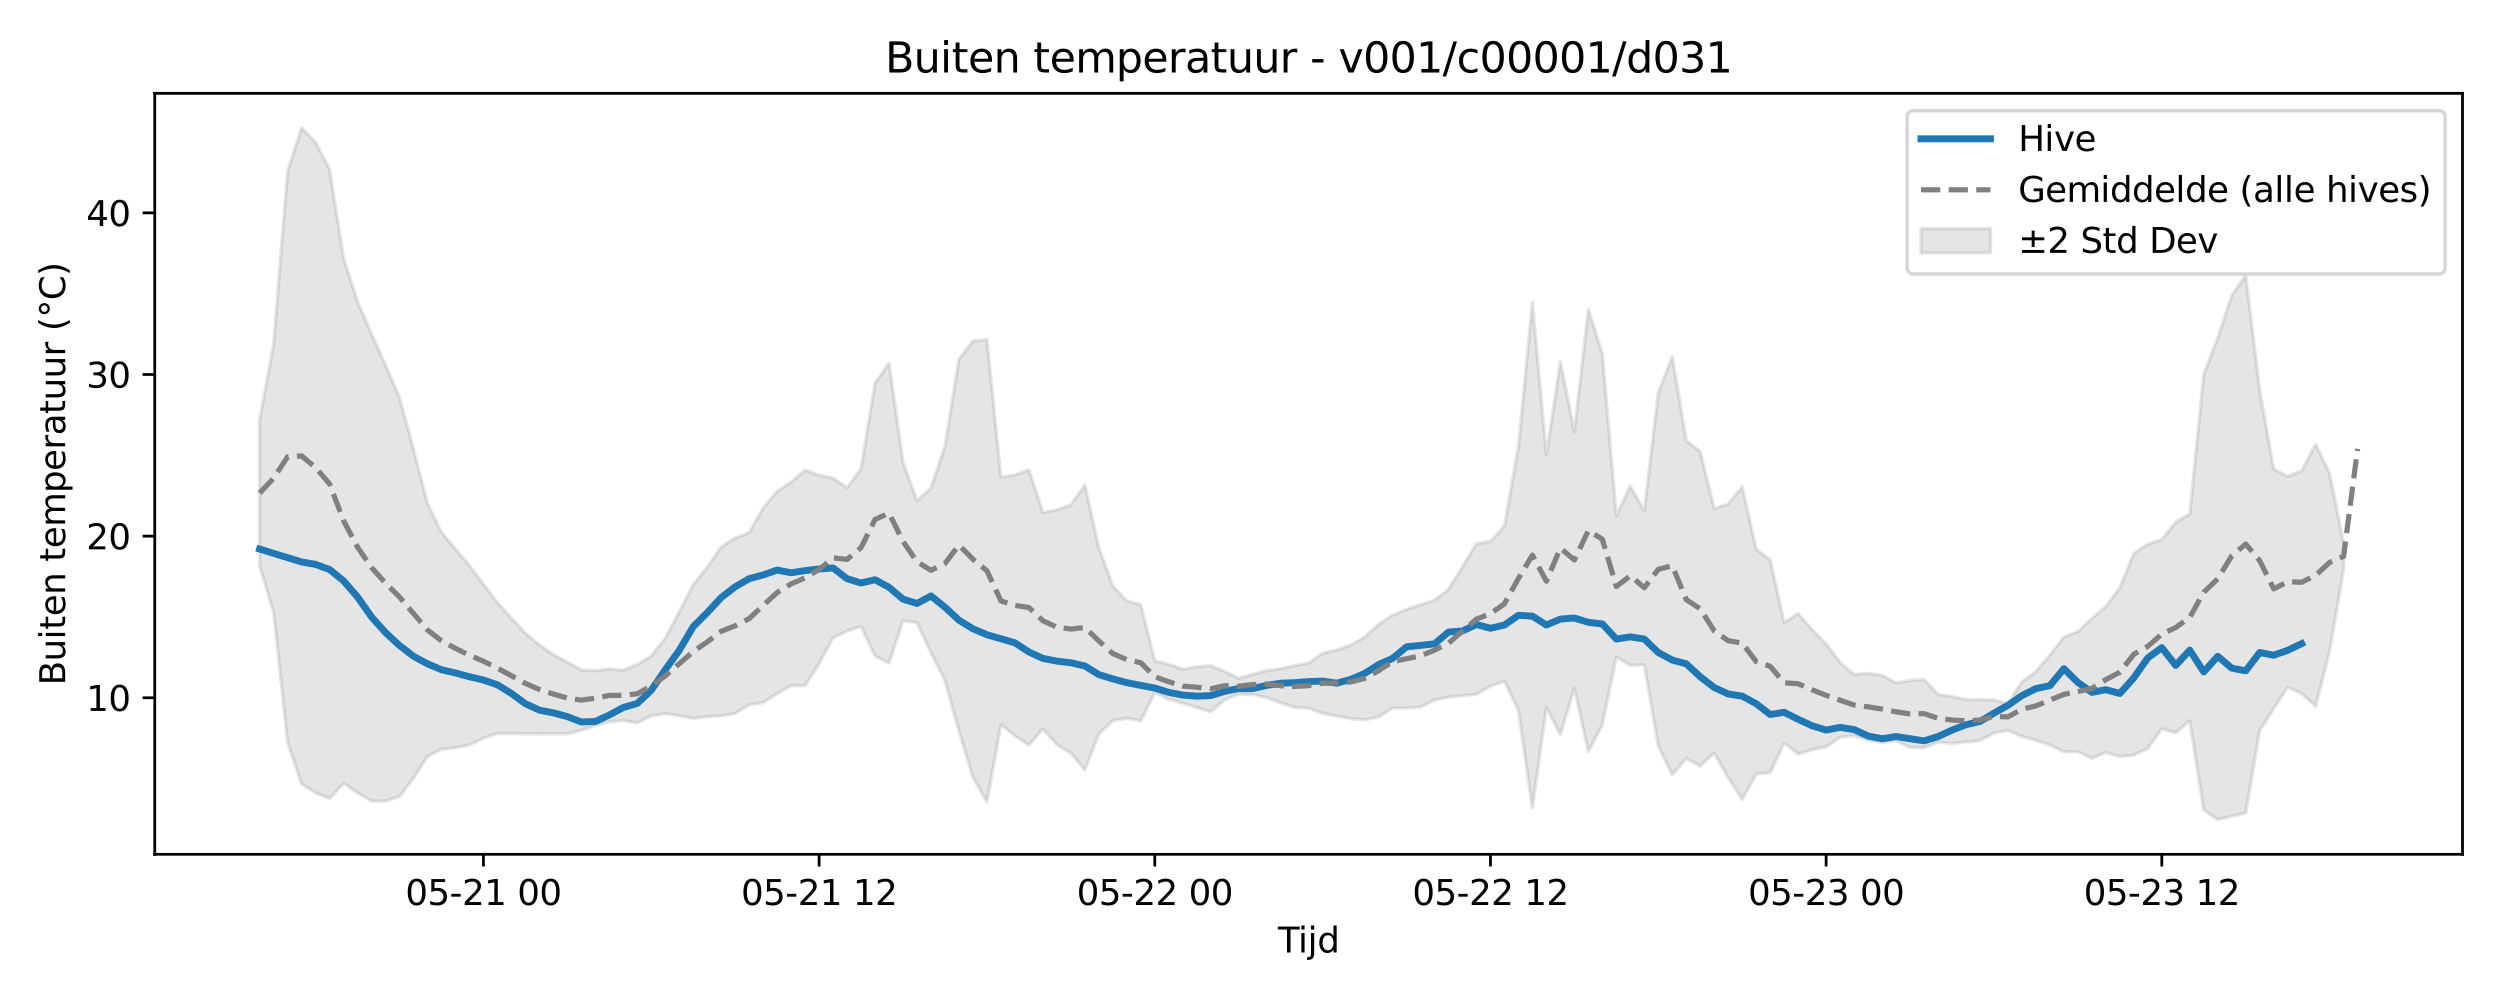 <?xml version="1.0" encoding="utf-8" standalone="no"?>
<!DOCTYPE svg PUBLIC "-//W3C//DTD SVG 1.1//EN"
  "http://www.w3.org/Graphics/SVG/1.1/DTD/svg11.dtd">
<svg xmlns:xlink="http://www.w3.org/1999/xlink" width="720pt" height="288pt" viewBox="0 0 720 288" xmlns="http://www.w3.org/2000/svg" version="1.1">
 <defs>
  <style type="text/css">*{stroke-linejoin: round; stroke-linecap: butt}</style>
 </defs>
 <g id="figure_1">
  <g id="patch_1">
   <path d="M 0 288 
L 720 288 
L 720 0 
L 0 0 
z
" style="fill: #ffffff"/>
  </g>
  <g id="axes_1">
   <g id="patch_2">
    <path d="M 44.57 246.04 
L 709.2 246.04 
L 709.2 26.88 
L 44.57 26.88 
z
" style="fill: #ffffff"/>
   </g>
   <g id="FillBetweenPolyCollection_1">
    <defs>
     <path id="mcb7d31a5bf" d="M 74.78 -166.996 
L 74.78 -125.018 
L 78.809 -111.63 
L 82.837 -74.19 
L 86.865 -62.243 
L 90.893 -59.637 
L 94.921 -58.059 
L 98.949 -62.391 
L 102.977 -59.707 
L 107.005 -57.286 
L 111.033 -57.273 
L 115.061 -58.619 
L 119.089 -63.89 
L 123.117 -70.14 
L 127.145 -72.206 
L 131.173 -72.642 
L 135.201 -73.45 
L 139.229 -75.401 
L 143.257 -76.75 
L 147.286 -76.761 
L 151.314 -76.67 
L 155.342 -76.619 
L 159.37 -76.711 
L 163.398 -76.606 
L 167.426 -77.705 
L 171.454 -79.023 
L 175.482 -80.108 
L 179.51 -80.481 
L 183.538 -79.8 
L 187.566 -81.846 
L 191.594 -82.415 
L 195.622 -81.906 
L 199.65 -81.075 
L 203.678 -81.622 
L 207.706 -81.864 
L 211.735 -82.511 
L 215.763 -85.045 
L 219.791 -85.635 
L 223.819 -88.226 
L 227.847 -90.505 
L 231.875 -90.571 
L 235.903 -96.889 
L 239.931 -104.342 
L 243.959 -106.27 
L 247.987 -107.588 
L 252.015 -99.114 
L 256.043 -97.022 
L 260.071 -109.288 
L 264.099 -108.674 
L 268.127 -99.986 
L 272.155 -91.986 
L 276.183 -77.452 
L 280.212 -64.104 
L 284.24 -57.039 
L 288.268 -79.346 
L 292.296 -76.1 
L 296.324 -73.389 
L 300.352 -78.068 
L 304.38 -73.57 
L 308.408 -71.064 
L 312.436 -66.223 
L 316.464 -76.595 
L 320.492 -80.401 
L 324.52 -81.147 
L 328.548 -80.406 
L 332.576 -88.548 
L 336.604 -86.587 
L 340.632 -85.55 
L 344.661 -84.24 
L 348.689 -83.014 
L 352.717 -86.433 
L 356.745 -88.115 
L 360.773 -87.94 
L 364.801 -87.116 
L 368.829 -85.588 
L 372.857 -84.287 
L 376.885 -84.017 
L 380.913 -82.578 
L 384.941 -81.804 
L 388.969 -80.997 
L 392.997 -80.715 
L 397.025 -81.503 
L 401.053 -84.099 
L 405.081 -84.077 
L 409.109 -84.391 
L 413.138 -86.375 
L 417.166 -87.24 
L 421.194 -87.634 
L 425.222 -88.036 
L 429.25 -90.445 
L 433.278 -91.746 
L 437.306 -83.522 
L 441.334 -55.274 
L 445.362 -84.258 
L 449.39 -76.454 
L 453.418 -89.784 
L 457.446 -71.527 
L 461.474 -79.283 
L 465.502 -98.761 
L 469.53 -96.365 
L 473.558 -96.598 
L 477.587 -73.192 
L 481.615 -64.895 
L 485.643 -69.57 
L 489.671 -67.373 
L 493.699 -71.131 
L 497.727 -64.065 
L 501.755 -57.76 
L 505.783 -65.073 
L 509.811 -65.446 
L 513.839 -74.074 
L 517.867 -70.841 
L 521.895 -72.043 
L 525.923 -72.93 
L 529.951 -75.638 
L 533.979 -76.144 
L 538.007 -74.788 
L 542.035 -74.114 
L 546.064 -74.631 
L 550.092 -72.788 
L 554.12 -72.632 
L 558.148 -74.279 
L 562.176 -73.866 
L 566.204 -74.29 
L 570.232 -74.75 
L 574.26 -76.883 
L 578.288 -77.681 
L 582.316 -75.902 
L 586.344 -74.803 
L 590.372 -73.455 
L 594.4 -71.495 
L 598.428 -71.549 
L 602.456 -69.595 
L 606.484 -71.272 
L 610.513 -70.105 
L 614.541 -70.52 
L 618.569 -72.466 
L 622.597 -78.092 
L 626.625 -76.985 
L 630.653 -80.423 
L 634.681 -54.764 
L 638.709 -51.922 
L 642.737 -52.947 
L 646.765 -53.885 
L 650.793 -77.575 
L 654.821 -83.889 
L 658.849 -90.082 
L 662.877 -88.278 
L 666.905 -84.576 
L 670.933 -100.45 
L 674.961 -124.044 
L 674.961 -131.505 
L 674.961 -131.505 
L 670.933 -151.609 
L 666.905 -160.05 
L 662.877 -152.35 
L 658.849 -150.83 
L 654.821 -152.911 
L 650.793 -175.492 
L 646.765 -208.738 
L 642.737 -202.887 
L 638.709 -190.672 
L 634.681 -180.149 
L 630.653 -139.982 
L 626.625 -137.575 
L 622.597 -132.666 
L 618.569 -131.233 
L 614.541 -128.653 
L 610.513 -118.697 
L 606.484 -113.315 
L 602.456 -109.872 
L 598.428 -106.082 
L 594.4 -104.559 
L 590.372 -99.314 
L 586.344 -94.604 
L 582.316 -91.591 
L 578.288 -85.39 
L 574.26 -86.421 
L 570.232 -86.485 
L 566.204 -86.531 
L 562.176 -87.394 
L 558.148 -87.99 
L 554.12 -92.301 
L 550.092 -91.964 
L 546.064 -91.362 
L 542.035 -93.457 
L 538.007 -94.076 
L 533.979 -93.755 
L 529.951 -97.157 
L 525.923 -102.555 
L 521.895 -106.648 
L 517.867 -111.315 
L 513.839 -108.652 
L 509.811 -126.745 
L 505.783 -129.859 
L 501.755 -147.826 
L 497.727 -142.866 
L 493.699 -141.438 
L 489.671 -157.919 
L 485.643 -161.05 
L 481.615 -185.25 
L 477.587 -174.884 
L 473.558 -140.849 
L 469.53 -148.013 
L 465.502 -139.411 
L 461.474 -186.12 
L 457.446 -198.867 
L 453.418 -163.671 
L 449.39 -183.855 
L 445.362 -156.965 
L 441.334 -200.974 
L 437.306 -159.304 
L 433.278 -136.443 
L 429.25 -132.08 
L 425.222 -131.36 
L 421.194 -124.754 
L 417.166 -118.295 
L 413.138 -115.126 
L 409.109 -113.825 
L 405.081 -112.484 
L 401.053 -110.833 
L 397.025 -108.179 
L 392.997 -104.493 
L 388.969 -102.193 
L 384.941 -100.767 
L 380.913 -99.863 
L 376.885 -97.053 
L 372.857 -96.318 
L 368.829 -95.43 
L 364.801 -94.859 
L 360.773 -93.777 
L 356.745 -92.619 
L 352.717 -94.612 
L 348.689 -96.272 
L 344.661 -95.931 
L 340.632 -95.241 
L 336.604 -96.687 
L 332.576 -97.705 
L 328.548 -113.828 
L 324.52 -114.923 
L 320.492 -119.134 
L 316.464 -130.233 
L 312.436 -148.363 
L 308.408 -142.591 
L 304.38 -141.171 
L 300.352 -140.398 
L 296.324 -152.679 
L 292.296 -151.21 
L 288.268 -150.524 
L 284.24 -190.184 
L 280.212 -189.791 
L 276.183 -184.583 
L 272.155 -159.478 
L 268.127 -147.496 
L 264.099 -143.742 
L 260.071 -154.873 
L 256.043 -183.406 
L 252.015 -177.693 
L 247.987 -153.004 
L 243.959 -147.521 
L 239.931 -150.329 
L 235.903 -151.109 
L 231.875 -152.617 
L 227.847 -149.166 
L 223.819 -146.48 
L 219.791 -141.701 
L 215.763 -134.61 
L 211.735 -133.058 
L 207.706 -130.498 
L 203.678 -124.611 
L 199.65 -119.624 
L 195.622 -111.784 
L 191.594 -104.241 
L 187.566 -99.069 
L 183.538 -96.59 
L 179.51 -95.004 
L 175.482 -95.325 
L 171.454 -94.832 
L 167.426 -95.038 
L 163.398 -97.301 
L 159.37 -99.497 
L 155.342 -102.227 
L 151.314 -105.693 
L 147.286 -109.947 
L 143.257 -114.406 
L 139.229 -119.738 
L 135.201 -125.102 
L 131.173 -129.893 
L 127.145 -134.673 
L 123.117 -142.998 
L 119.089 -158.61 
L 115.061 -173.501 
L 111.033 -182.812 
L 107.005 -191.798 
L 102.977 -201.119 
L 98.949 -213.692 
L 94.921 -239.205 
L 90.893 -246.988 
L 86.865 -251.158 
L 82.837 -238.693 
L 78.809 -188.944 
L 74.78 -166.996 
z
" style="stroke: #808080; stroke-opacity: 0.2"/>
    </defs>
    <g clip-path="url(#pf5c9aea14a)">
     <use xlink:href="#mcb7d31a5bf" x="0" y="288" style="fill: #808080; fill-opacity: 0.2; stroke: #808080; stroke-opacity: 0.2"/>
    </g>
   </g>
   <g id="matplotlib.axis_1">
    <g id="xtick_1">
     <g id="line2d_1">
      <defs>
       <path id="m32a332465a" d="M 0 0 
L 0 3.5 
" style="stroke: #000000; stroke-width: 0.8"/>
      </defs>
      <g>
       <use xlink:href="#m32a332465a" x="139.229" y="246.04" style="stroke: #000000; stroke-width: 0.8"/>
      </g>
     </g>
     <g id="text_1">
      <!-- 05-21 00 -->
      <g transform="translate(116.749 260.638) scale(0.1 -0.1)">
       <defs>
        <path id="DejaVuSans-30" d="M 2034 4250 
Q 1547 4250 1301 3770 
Q 1056 3291 1056 2328 
Q 1056 1369 1301 889 
Q 1547 409 2034 409 
Q 2525 409 2770 889 
Q 3016 1369 3016 2328 
Q 3016 3291 2770 3770 
Q 2525 4250 2034 4250 
z
M 2034 4750 
Q 2819 4750 3233 4129 
Q 3647 3509 3647 2328 
Q 3647 1150 3233 529 
Q 2819 -91 2034 -91 
Q 1250 -91 836 529 
Q 422 1150 422 2328 
Q 422 3509 836 4129 
Q 1250 4750 2034 4750 
z
" transform="scale(0.016)"/>
        <path id="DejaVuSans-35" d="M 691 4666 
L 3169 4666 
L 3169 4134 
L 1269 4134 
L 1269 2991 
Q 1406 3038 1543 3061 
Q 1681 3084 1819 3084 
Q 2600 3084 3056 2656 
Q 3513 2228 3513 1497 
Q 3513 744 3044 326 
Q 2575 -91 1722 -91 
Q 1428 -91 1123 -41 
Q 819 9 494 109 
L 494 744 
Q 775 591 1075 516 
Q 1375 441 1709 441 
Q 2250 441 2565 725 
Q 2881 1009 2881 1497 
Q 2881 1984 2565 2268 
Q 2250 2553 1709 2553 
Q 1456 2553 1204 2497 
Q 953 2441 691 2322 
L 691 4666 
z
" transform="scale(0.016)"/>
        <path id="DejaVuSans-2d" d="M 313 2009 
L 1997 2009 
L 1997 1497 
L 313 1497 
L 313 2009 
z
" transform="scale(0.016)"/>
        <path id="DejaVuSans-32" d="M 1228 531 
L 3431 531 
L 3431 0 
L 469 0 
L 469 531 
Q 828 903 1448 1529 
Q 2069 2156 2228 2338 
Q 2531 2678 2651 2914 
Q 2772 3150 2772 3378 
Q 2772 3750 2511 3984 
Q 2250 4219 1831 4219 
Q 1534 4219 1204 4116 
Q 875 4013 500 3803 
L 500 4441 
Q 881 4594 1212 4672 
Q 1544 4750 1819 4750 
Q 2544 4750 2975 4387 
Q 3406 4025 3406 3419 
Q 3406 3131 3298 2873 
Q 3191 2616 2906 2266 
Q 2828 2175 2409 1742 
Q 1991 1309 1228 531 
z
" transform="scale(0.016)"/>
        <path id="DejaVuSans-31" d="M 794 531 
L 1825 531 
L 1825 4091 
L 703 3866 
L 703 4441 
L 1819 4666 
L 2450 4666 
L 2450 531 
L 3481 531 
L 3481 0 
L 794 0 
L 794 531 
z
" transform="scale(0.016)"/>
        <path id="DejaVuSans-20" transform="scale(0.016)"/>
       </defs>
       <use xlink:href="#DejaVuSans-30"/>
       <use xlink:href="#DejaVuSans-35" transform="translate(63.623 0)"/>
       <use xlink:href="#DejaVuSans-2d" transform="translate(127.246 0)"/>
       <use xlink:href="#DejaVuSans-32" transform="translate(163.33 0)"/>
       <use xlink:href="#DejaVuSans-31" transform="translate(226.953 0)"/>
       <use xlink:href="#DejaVuSans-20" transform="translate(290.576 0)"/>
       <use xlink:href="#DejaVuSans-30" transform="translate(322.363 0)"/>
       <use xlink:href="#DejaVuSans-30" transform="translate(385.986 0)"/>
      </g>
     </g>
    </g>
    <g id="xtick_2">
     <g id="line2d_2">
      <g>
       <use xlink:href="#m32a332465a" x="235.903" y="246.04" style="stroke: #000000; stroke-width: 0.8"/>
      </g>
     </g>
     <g id="text_2">
      <!-- 05-21 12 -->
      <g transform="translate(213.422 260.638) scale(0.1 -0.1)">
       <use xlink:href="#DejaVuSans-30"/>
       <use xlink:href="#DejaVuSans-35" transform="translate(63.623 0)"/>
       <use xlink:href="#DejaVuSans-2d" transform="translate(127.246 0)"/>
       <use xlink:href="#DejaVuSans-32" transform="translate(163.33 0)"/>
       <use xlink:href="#DejaVuSans-31" transform="translate(226.953 0)"/>
       <use xlink:href="#DejaVuSans-20" transform="translate(290.576 0)"/>
       <use xlink:href="#DejaVuSans-31" transform="translate(322.363 0)"/>
       <use xlink:href="#DejaVuSans-32" transform="translate(385.986 0)"/>
      </g>
     </g>
    </g>
    <g id="xtick_3">
     <g id="line2d_3">
      <g>
       <use xlink:href="#m32a332465a" x="332.576" y="246.04" style="stroke: #000000; stroke-width: 0.8"/>
      </g>
     </g>
     <g id="text_3">
      <!-- 05-22 00 -->
      <g transform="translate(310.096 260.638) scale(0.1 -0.1)">
       <use xlink:href="#DejaVuSans-30"/>
       <use xlink:href="#DejaVuSans-35" transform="translate(63.623 0)"/>
       <use xlink:href="#DejaVuSans-2d" transform="translate(127.246 0)"/>
       <use xlink:href="#DejaVuSans-32" transform="translate(163.33 0)"/>
       <use xlink:href="#DejaVuSans-32" transform="translate(226.953 0)"/>
       <use xlink:href="#DejaVuSans-20" transform="translate(290.576 0)"/>
       <use xlink:href="#DejaVuSans-30" transform="translate(322.363 0)"/>
       <use xlink:href="#DejaVuSans-30" transform="translate(385.986 0)"/>
      </g>
     </g>
    </g>
    <g id="xtick_4">
     <g id="line2d_4">
      <g>
       <use xlink:href="#m32a332465a" x="429.25" y="246.04" style="stroke: #000000; stroke-width: 0.8"/>
      </g>
     </g>
     <g id="text_4">
      <!-- 05-22 12 -->
      <g transform="translate(406.769 260.638) scale(0.1 -0.1)">
       <use xlink:href="#DejaVuSans-30"/>
       <use xlink:href="#DejaVuSans-35" transform="translate(63.623 0)"/>
       <use xlink:href="#DejaVuSans-2d" transform="translate(127.246 0)"/>
       <use xlink:href="#DejaVuSans-32" transform="translate(163.33 0)"/>
       <use xlink:href="#DejaVuSans-32" transform="translate(226.953 0)"/>
       <use xlink:href="#DejaVuSans-20" transform="translate(290.576 0)"/>
       <use xlink:href="#DejaVuSans-31" transform="translate(322.363 0)"/>
       <use xlink:href="#DejaVuSans-32" transform="translate(385.986 0)"/>
      </g>
     </g>
    </g>
    <g id="xtick_5">
     <g id="line2d_5">
      <g>
       <use xlink:href="#m32a332465a" x="525.923" y="246.04" style="stroke: #000000; stroke-width: 0.8"/>
      </g>
     </g>
     <g id="text_5">
      <!-- 05-23 00 -->
      <g transform="translate(503.443 260.638) scale(0.1 -0.1)">
       <defs>
        <path id="DejaVuSans-33" d="M 2597 2516 
Q 3050 2419 3304 2112 
Q 3559 1806 3559 1356 
Q 3559 666 3084 287 
Q 2609 -91 1734 -91 
Q 1441 -91 1130 -33 
Q 819 25 488 141 
L 488 750 
Q 750 597 1062 519 
Q 1375 441 1716 441 
Q 2309 441 2620 675 
Q 2931 909 2931 1356 
Q 2931 1769 2642 2001 
Q 2353 2234 1838 2234 
L 1294 2234 
L 1294 2753 
L 1863 2753 
Q 2328 2753 2575 2939 
Q 2822 3125 2822 3475 
Q 2822 3834 2567 4026 
Q 2313 4219 1838 4219 
Q 1578 4219 1281 4162 
Q 984 4106 628 3988 
L 628 4550 
Q 988 4650 1302 4700 
Q 1616 4750 1894 4750 
Q 2613 4750 3031 4423 
Q 3450 4097 3450 3541 
Q 3450 3153 3228 2886 
Q 3006 2619 2597 2516 
z
" transform="scale(0.016)"/>
       </defs>
       <use xlink:href="#DejaVuSans-30"/>
       <use xlink:href="#DejaVuSans-35" transform="translate(63.623 0)"/>
       <use xlink:href="#DejaVuSans-2d" transform="translate(127.246 0)"/>
       <use xlink:href="#DejaVuSans-32" transform="translate(163.33 0)"/>
       <use xlink:href="#DejaVuSans-33" transform="translate(226.953 0)"/>
       <use xlink:href="#DejaVuSans-20" transform="translate(290.576 0)"/>
       <use xlink:href="#DejaVuSans-30" transform="translate(322.363 0)"/>
       <use xlink:href="#DejaVuSans-30" transform="translate(385.986 0)"/>
      </g>
     </g>
    </g>
    <g id="xtick_6">
     <g id="line2d_6">
      <g>
       <use xlink:href="#m32a332465a" x="622.597" y="246.04" style="stroke: #000000; stroke-width: 0.8"/>
      </g>
     </g>
     <g id="text_6">
      <!-- 05-23 12 -->
      <g transform="translate(600.116 260.638) scale(0.1 -0.1)">
       <use xlink:href="#DejaVuSans-30"/>
       <use xlink:href="#DejaVuSans-35" transform="translate(63.623 0)"/>
       <use xlink:href="#DejaVuSans-2d" transform="translate(127.246 0)"/>
       <use xlink:href="#DejaVuSans-32" transform="translate(163.33 0)"/>
       <use xlink:href="#DejaVuSans-33" transform="translate(226.953 0)"/>
       <use xlink:href="#DejaVuSans-20" transform="translate(290.576 0)"/>
       <use xlink:href="#DejaVuSans-31" transform="translate(322.363 0)"/>
       <use xlink:href="#DejaVuSans-32" transform="translate(385.986 0)"/>
      </g>
     </g>
    </g>
    <g id="text_7">
     <!-- Tijd -->
     <g transform="translate(368.035 274.317) scale(0.1 -0.1)">
      <defs>
       <path id="DejaVuSans-54" d="M -19 4666 
L 3928 4666 
L 3928 4134 
L 2272 4134 
L 2272 0 
L 1638 0 
L 1638 4134 
L -19 4134 
L -19 4666 
z
" transform="scale(0.016)"/>
       <path id="DejaVuSans-69" d="M 603 3500 
L 1178 3500 
L 1178 0 
L 603 0 
L 603 3500 
z
M 603 4863 
L 1178 4863 
L 1178 4134 
L 603 4134 
L 603 4863 
z
" transform="scale(0.016)"/>
       <path id="DejaVuSans-6a" d="M 603 3500 
L 1178 3500 
L 1178 -63 
Q 1178 -731 923 -1031 
Q 669 -1331 103 -1331 
L -116 -1331 
L -116 -844 
L 38 -844 
Q 366 -844 484 -692 
Q 603 -541 603 -63 
L 603 3500 
z
M 603 4863 
L 1178 4863 
L 1178 4134 
L 603 4134 
L 603 4863 
z
" transform="scale(0.016)"/>
       <path id="DejaVuSans-64" d="M 2906 2969 
L 2906 4863 
L 3481 4863 
L 3481 0 
L 2906 0 
L 2906 525 
Q 2725 213 2448 61 
Q 2172 -91 1784 -91 
Q 1150 -91 751 415 
Q 353 922 353 1747 
Q 353 2572 751 3078 
Q 1150 3584 1784 3584 
Q 2172 3584 2448 3432 
Q 2725 3281 2906 2969 
z
M 947 1747 
Q 947 1113 1208 752 
Q 1469 391 1925 391 
Q 2381 391 2643 752 
Q 2906 1113 2906 1747 
Q 2906 2381 2643 2742 
Q 2381 3103 1925 3103 
Q 1469 3103 1208 2742 
Q 947 2381 947 1747 
z
" transform="scale(0.016)"/>
      </defs>
      <use xlink:href="#DejaVuSans-54"/>
      <use xlink:href="#DejaVuSans-69" transform="translate(57.959 0)"/>
      <use xlink:href="#DejaVuSans-6a" transform="translate(85.742 0)"/>
      <use xlink:href="#DejaVuSans-64" transform="translate(113.525 0)"/>
     </g>
    </g>
   </g>
   <g id="matplotlib.axis_2">
    <g id="ytick_1">
     <g id="line2d_7">
      <defs>
       <path id="md5982395db" d="M 0 0 
L -3.5 0 
" style="stroke: #000000; stroke-width: 0.8"/>
      </defs>
      <g>
       <use xlink:href="#md5982395db" x="44.57" y="200.956" style="stroke: #000000; stroke-width: 0.8"/>
      </g>
     </g>
     <g id="text_8">
      <!-- 10 -->
      <g transform="translate(24.845 204.755) scale(0.1 -0.1)">
       <use xlink:href="#DejaVuSans-31"/>
       <use xlink:href="#DejaVuSans-30" transform="translate(63.623 0)"/>
      </g>
     </g>
    </g>
    <g id="ytick_2">
     <g id="line2d_8">
      <g>
       <use xlink:href="#md5982395db" x="44.57" y="154.406" style="stroke: #000000; stroke-width: 0.8"/>
      </g>
     </g>
     <g id="text_9">
      <!-- 20 -->
      <g transform="translate(24.845 158.206) scale(0.1 -0.1)">
       <use xlink:href="#DejaVuSans-32"/>
       <use xlink:href="#DejaVuSans-30" transform="translate(63.623 0)"/>
      </g>
     </g>
    </g>
    <g id="ytick_3">
     <g id="line2d_9">
      <g>
       <use xlink:href="#md5982395db" x="44.57" y="107.857" style="stroke: #000000; stroke-width: 0.8"/>
      </g>
     </g>
     <g id="text_10">
      <!-- 30 -->
      <g transform="translate(24.845 111.656) scale(0.1 -0.1)">
       <use xlink:href="#DejaVuSans-33"/>
       <use xlink:href="#DejaVuSans-30" transform="translate(63.623 0)"/>
      </g>
     </g>
    </g>
    <g id="ytick_4">
     <g id="line2d_10">
      <g>
       <use xlink:href="#md5982395db" x="44.57" y="61.307" style="stroke: #000000; stroke-width: 0.8"/>
      </g>
     </g>
     <g id="text_11">
      <!-- 40 -->
      <g transform="translate(24.845 65.106) scale(0.1 -0.1)">
       <defs>
        <path id="DejaVuSans-34" d="M 2419 4116 
L 825 1625 
L 2419 1625 
L 2419 4116 
z
M 2253 4666 
L 3047 4666 
L 3047 1625 
L 3713 1625 
L 3713 1100 
L 3047 1100 
L 3047 0 
L 2419 0 
L 2419 1100 
L 313 1100 
L 313 1709 
L 2253 4666 
z
" transform="scale(0.016)"/>
       </defs>
       <use xlink:href="#DejaVuSans-34"/>
       <use xlink:href="#DejaVuSans-30" transform="translate(63.623 0)"/>
      </g>
     </g>
    </g>
    <g id="text_12">
     <!-- Buiten temperatuur (°C) -->
     <g transform="translate(18.765 197.355) rotate(-90) scale(0.1 -0.1)">
      <defs>
       <path id="DejaVuSans-42" d="M 1259 2228 
L 1259 519 
L 2272 519 
Q 2781 519 3026 730 
Q 3272 941 3272 1375 
Q 3272 1813 3026 2020 
Q 2781 2228 2272 2228 
L 1259 2228 
z
M 1259 4147 
L 1259 2741 
L 2194 2741 
Q 2656 2741 2882 2914 
Q 3109 3088 3109 3444 
Q 3109 3797 2882 3972 
Q 2656 4147 2194 4147 
L 1259 4147 
z
M 628 4666 
L 2241 4666 
Q 2963 4666 3353 4366 
Q 3744 4066 3744 3513 
Q 3744 3084 3544 2831 
Q 3344 2578 2956 2516 
Q 3422 2416 3680 2098 
Q 3938 1781 3938 1306 
Q 3938 681 3513 340 
Q 3088 0 2303 0 
L 628 0 
L 628 4666 
z
" transform="scale(0.016)"/>
       <path id="DejaVuSans-75" d="M 544 1381 
L 544 3500 
L 1119 3500 
L 1119 1403 
Q 1119 906 1312 657 
Q 1506 409 1894 409 
Q 2359 409 2629 706 
Q 2900 1003 2900 1516 
L 2900 3500 
L 3475 3500 
L 3475 0 
L 2900 0 
L 2900 538 
Q 2691 219 2414 64 
Q 2138 -91 1772 -91 
Q 1169 -91 856 284 
Q 544 659 544 1381 
z
M 1991 3584 
L 1991 3584 
z
" transform="scale(0.016)"/>
       <path id="DejaVuSans-74" d="M 1172 4494 
L 1172 3500 
L 2356 3500 
L 2356 3053 
L 1172 3053 
L 1172 1153 
Q 1172 725 1289 603 
Q 1406 481 1766 481 
L 2356 481 
L 2356 0 
L 1766 0 
Q 1100 0 847 248 
Q 594 497 594 1153 
L 594 3053 
L 172 3053 
L 172 3500 
L 594 3500 
L 594 4494 
L 1172 4494 
z
" transform="scale(0.016)"/>
       <path id="DejaVuSans-65" d="M 3597 1894 
L 3597 1613 
L 953 1613 
Q 991 1019 1311 708 
Q 1631 397 2203 397 
Q 2534 397 2845 478 
Q 3156 559 3463 722 
L 3463 178 
Q 3153 47 2828 -22 
Q 2503 -91 2169 -91 
Q 1331 -91 842 396 
Q 353 884 353 1716 
Q 353 2575 817 3079 
Q 1281 3584 2069 3584 
Q 2775 3584 3186 3129 
Q 3597 2675 3597 1894 
z
M 3022 2063 
Q 3016 2534 2758 2815 
Q 2500 3097 2075 3097 
Q 1594 3097 1305 2825 
Q 1016 2553 972 2059 
L 3022 2063 
z
" transform="scale(0.016)"/>
       <path id="DejaVuSans-6e" d="M 3513 2113 
L 3513 0 
L 2938 0 
L 2938 2094 
Q 2938 2591 2744 2837 
Q 2550 3084 2163 3084 
Q 1697 3084 1428 2787 
Q 1159 2491 1159 1978 
L 1159 0 
L 581 0 
L 581 3500 
L 1159 3500 
L 1159 2956 
Q 1366 3272 1645 3428 
Q 1925 3584 2291 3584 
Q 2894 3584 3203 3211 
Q 3513 2838 3513 2113 
z
" transform="scale(0.016)"/>
       <path id="DejaVuSans-6d" d="M 3328 2828 
Q 3544 3216 3844 3400 
Q 4144 3584 4550 3584 
Q 5097 3584 5394 3201 
Q 5691 2819 5691 2113 
L 5691 0 
L 5113 0 
L 5113 2094 
Q 5113 2597 4934 2840 
Q 4756 3084 4391 3084 
Q 3944 3084 3684 2787 
Q 3425 2491 3425 1978 
L 3425 0 
L 2847 0 
L 2847 2094 
Q 2847 2600 2669 2842 
Q 2491 3084 2119 3084 
Q 1678 3084 1418 2786 
Q 1159 2488 1159 1978 
L 1159 0 
L 581 0 
L 581 3500 
L 1159 3500 
L 1159 2956 
Q 1356 3278 1631 3431 
Q 1906 3584 2284 3584 
Q 2666 3584 2933 3390 
Q 3200 3197 3328 2828 
z
" transform="scale(0.016)"/>
       <path id="DejaVuSans-70" d="M 1159 525 
L 1159 -1331 
L 581 -1331 
L 581 3500 
L 1159 3500 
L 1159 2969 
Q 1341 3281 1617 3432 
Q 1894 3584 2278 3584 
Q 2916 3584 3314 3078 
Q 3713 2572 3713 1747 
Q 3713 922 3314 415 
Q 2916 -91 2278 -91 
Q 1894 -91 1617 61 
Q 1341 213 1159 525 
z
M 3116 1747 
Q 3116 2381 2855 2742 
Q 2594 3103 2138 3103 
Q 1681 3103 1420 2742 
Q 1159 2381 1159 1747 
Q 1159 1113 1420 752 
Q 1681 391 2138 391 
Q 2594 391 2855 752 
Q 3116 1113 3116 1747 
z
" transform="scale(0.016)"/>
       <path id="DejaVuSans-72" d="M 2631 2963 
Q 2534 3019 2420 3045 
Q 2306 3072 2169 3072 
Q 1681 3072 1420 2755 
Q 1159 2438 1159 1844 
L 1159 0 
L 581 0 
L 581 3500 
L 1159 3500 
L 1159 2956 
Q 1341 3275 1631 3429 
Q 1922 3584 2338 3584 
Q 2397 3584 2469 3576 
Q 2541 3569 2628 3553 
L 2631 2963 
z
" transform="scale(0.016)"/>
       <path id="DejaVuSans-61" d="M 2194 1759 
Q 1497 1759 1228 1600 
Q 959 1441 959 1056 
Q 959 750 1161 570 
Q 1363 391 1709 391 
Q 2188 391 2477 730 
Q 2766 1069 2766 1631 
L 2766 1759 
L 2194 1759 
z
M 3341 1997 
L 3341 0 
L 2766 0 
L 2766 531 
Q 2569 213 2275 61 
Q 1981 -91 1556 -91 
Q 1019 -91 701 211 
Q 384 513 384 1019 
Q 384 1609 779 1909 
Q 1175 2209 1959 2209 
L 2766 2209 
L 2766 2266 
Q 2766 2663 2505 2880 
Q 2244 3097 1772 3097 
Q 1472 3097 1187 3025 
Q 903 2953 641 2809 
L 641 3341 
Q 956 3463 1253 3523 
Q 1550 3584 1831 3584 
Q 2591 3584 2966 3190 
Q 3341 2797 3341 1997 
z
" transform="scale(0.016)"/>
       <path id="DejaVuSans-28" d="M 1984 4856 
Q 1566 4138 1362 3434 
Q 1159 2731 1159 2009 
Q 1159 1288 1364 580 
Q 1569 -128 1984 -844 
L 1484 -844 
Q 1016 -109 783 600 
Q 550 1309 550 2009 
Q 550 2706 781 3412 
Q 1013 4119 1484 4856 
L 1984 4856 
z
" transform="scale(0.016)"/>
       <path id="DejaVuSans-b0" d="M 1600 4347 
Q 1350 4347 1178 4173 
Q 1006 4000 1006 3750 
Q 1006 3503 1178 3333 
Q 1350 3163 1600 3163 
Q 1850 3163 2022 3333 
Q 2194 3503 2194 3750 
Q 2194 3997 2020 4172 
Q 1847 4347 1600 4347 
z
M 1600 4750 
Q 1800 4750 1984 4673 
Q 2169 4597 2303 4453 
Q 2447 4313 2519 4134 
Q 2591 3956 2591 3750 
Q 2591 3338 2302 3052 
Q 2013 2766 1594 2766 
Q 1172 2766 890 3047 
Q 609 3328 609 3750 
Q 609 4169 896 4459 
Q 1184 4750 1600 4750 
z
" transform="scale(0.016)"/>
       <path id="DejaVuSans-43" d="M 4122 4306 
L 4122 3641 
Q 3803 3938 3442 4084 
Q 3081 4231 2675 4231 
Q 1875 4231 1450 3742 
Q 1025 3253 1025 2328 
Q 1025 1406 1450 917 
Q 1875 428 2675 428 
Q 3081 428 3442 575 
Q 3803 722 4122 1019 
L 4122 359 
Q 3791 134 3420 21 
Q 3050 -91 2638 -91 
Q 1578 -91 968 557 
Q 359 1206 359 2328 
Q 359 3453 968 4101 
Q 1578 4750 2638 4750 
Q 3056 4750 3426 4639 
Q 3797 4528 4122 4306 
z
" transform="scale(0.016)"/>
       <path id="DejaVuSans-29" d="M 513 4856 
L 1013 4856 
Q 1481 4119 1714 3412 
Q 1947 2706 1947 2009 
Q 1947 1309 1714 600 
Q 1481 -109 1013 -844 
L 513 -844 
Q 928 -128 1133 580 
Q 1338 1288 1338 2009 
Q 1338 2731 1133 3434 
Q 928 4138 513 4856 
z
" transform="scale(0.016)"/>
      </defs>
      <use xlink:href="#DejaVuSans-42"/>
      <use xlink:href="#DejaVuSans-75" transform="translate(68.604 0)"/>
      <use xlink:href="#DejaVuSans-69" transform="translate(131.982 0)"/>
      <use xlink:href="#DejaVuSans-74" transform="translate(159.766 0)"/>
      <use xlink:href="#DejaVuSans-65" transform="translate(198.975 0)"/>
      <use xlink:href="#DejaVuSans-6e" transform="translate(260.498 0)"/>
      <use xlink:href="#DejaVuSans-20" transform="translate(323.877 0)"/>
      <use xlink:href="#DejaVuSans-74" transform="translate(355.664 0)"/>
      <use xlink:href="#DejaVuSans-65" transform="translate(394.873 0)"/>
      <use xlink:href="#DejaVuSans-6d" transform="translate(456.396 0)"/>
      <use xlink:href="#DejaVuSans-70" transform="translate(553.809 0)"/>
      <use xlink:href="#DejaVuSans-65" transform="translate(617.285 0)"/>
      <use xlink:href="#DejaVuSans-72" transform="translate(678.809 0)"/>
      <use xlink:href="#DejaVuSans-61" transform="translate(719.922 0)"/>
      <use xlink:href="#DejaVuSans-74" transform="translate(781.201 0)"/>
      <use xlink:href="#DejaVuSans-75" transform="translate(820.41 0)"/>
      <use xlink:href="#DejaVuSans-75" transform="translate(883.789 0)"/>
      <use xlink:href="#DejaVuSans-72" transform="translate(947.168 0)"/>
      <use xlink:href="#DejaVuSans-20" transform="translate(988.281 0)"/>
      <use xlink:href="#DejaVuSans-28" transform="translate(1020.068 0)"/>
      <use xlink:href="#DejaVuSans-b0" transform="translate(1059.082 0)"/>
      <use xlink:href="#DejaVuSans-43" transform="translate(1109.082 0)"/>
      <use xlink:href="#DejaVuSans-29" transform="translate(1178.906 0)"/>
     </g>
    </g>
   </g>
   <g id="line2d_11">
    <path d="M 74.78 158.13 
L 86.865 161.854 
L 90.893 162.553 
L 94.921 164.027 
L 98.949 167.285 
L 102.977 171.94 
L 107.005 177.681 
L 111.033 182.181 
L 115.061 185.905 
L 119.089 189.008 
L 123.117 191.181 
L 127.145 192.887 
L 131.173 193.818 
L 135.201 194.905 
L 139.229 195.836 
L 143.257 197.232 
L 147.286 199.715 
L 151.314 202.663 
L 155.342 204.525 
L 159.37 205.301 
L 163.398 206.387 
L 167.426 207.939 
L 171.454 207.783 
L 175.482 205.921 
L 179.51 203.749 
L 183.538 202.585 
L 187.566 198.784 
L 191.594 192.887 
L 195.622 187.301 
L 199.65 180.474 
L 203.678 176.44 
L 207.706 172.095 
L 211.735 168.992 
L 215.763 166.664 
L 219.791 165.578 
L 223.819 164.182 
L 227.847 164.958 
L 231.875 164.337 
L 235.903 163.871 
L 239.931 163.561 
L 243.959 166.664 
L 247.987 167.906 
L 252.015 166.975 
L 256.043 169.147 
L 260.071 172.561 
L 264.099 173.802 
L 268.127 171.63 
L 272.155 174.888 
L 276.183 178.612 
L 280.212 181.095 
L 284.24 182.802 
L 292.296 185.129 
L 296.324 187.767 
L 300.352 189.629 
L 304.38 190.405 
L 308.408 190.87 
L 312.436 191.801 
L 316.464 194.284 
L 320.492 195.525 
L 324.52 196.611 
L 332.576 198.163 
L 336.604 199.404 
L 340.632 200.18 
L 344.661 200.491 
L 348.689 200.335 
L 352.717 199.094 
L 356.745 198.318 
L 360.773 198.318 
L 364.801 197.387 
L 368.829 196.767 
L 372.857 196.611 
L 376.885 196.301 
L 380.913 196.146 
L 384.941 196.767 
L 388.969 195.68 
L 392.997 193.974 
L 397.025 191.413 
L 401.053 189.629 
L 405.081 186.293 
L 413.138 185.439 
L 417.166 182.026 
L 421.194 181.716 
L 425.222 179.854 
L 429.25 180.94 
L 433.278 180.009 
L 437.306 177.216 
L 441.334 177.448 
L 445.362 180.009 
L 449.39 178.302 
L 453.418 177.992 
L 457.446 179.233 
L 461.474 179.698 
L 465.502 184.043 
L 469.53 183.422 
L 473.558 184.043 
L 477.587 187.922 
L 481.615 190.094 
L 485.643 191.181 
L 489.671 194.905 
L 493.699 198.008 
L 497.727 199.87 
L 501.755 200.491 
L 505.783 202.663 
L 509.811 205.766 
L 513.839 205.146 
L 517.867 207.163 
L 521.895 209.025 
L 525.923 210.266 
L 529.951 209.49 
L 533.979 210.111 
L 538.007 211.973 
L 542.035 212.749 
L 546.064 212.128 
L 554.12 213.369 
L 558.148 212.128 
L 562.176 210.266 
L 566.204 208.714 
L 570.232 207.783 
L 574.26 205.378 
L 578.288 203.128 
L 582.316 200.335 
L 586.344 198.318 
L 590.372 197.465 
L 594.4 192.577 
L 598.428 196.534 
L 602.456 199.404 
L 606.484 198.629 
L 610.513 199.715 
L 614.541 195.215 
L 618.569 189.474 
L 622.597 186.526 
L 626.625 191.646 
L 630.653 187.224 
L 634.681 193.508 
L 638.709 189.008 
L 642.737 192.422 
L 646.765 193.198 
L 650.793 187.922 
L 654.821 188.698 
L 658.849 187.301 
L 662.877 185.362 
L 662.877 185.362 
" clip-path="url(#pf5c9aea14a)" style="fill: none; stroke: #1f77b4; stroke-width: 2; stroke-linecap: square"/>
   </g>
   <g id="line2d_12">
    <path d="M 74.78 141.993 
L 78.809 137.713 
L 82.837 131.558 
L 86.865 131.3 
L 90.893 134.687 
L 94.921 139.368 
L 98.949 149.958 
L 102.977 157.587 
L 107.005 163.458 
L 111.033 167.958 
L 115.061 171.94 
L 123.117 181.431 
L 127.145 184.56 
L 131.173 186.733 
L 135.201 188.724 
L 139.229 190.431 
L 143.257 192.422 
L 151.314 196.818 
L 155.342 198.577 
L 159.37 199.896 
L 163.398 201.047 
L 167.426 201.628 
L 171.454 201.072 
L 175.482 200.284 
L 179.51 200.258 
L 183.538 199.805 
L 187.566 197.542 
L 191.594 194.672 
L 199.65 187.651 
L 203.678 184.883 
L 207.706 181.819 
L 211.735 180.216 
L 215.763 178.173 
L 219.791 174.332 
L 223.819 170.647 
L 227.847 168.164 
L 231.875 166.406 
L 235.903 164.001 
L 239.931 160.665 
L 243.959 161.104 
L 247.987 157.704 
L 252.015 149.596 
L 256.043 147.786 
L 260.071 155.919 
L 264.099 161.792 
L 268.127 164.259 
L 272.155 162.268 
L 276.183 156.982 
L 280.212 161.053 
L 284.24 164.389 
L 288.268 173.065 
L 292.296 174.345 
L 296.324 174.966 
L 300.352 178.767 
L 304.38 180.629 
L 308.408 181.172 
L 312.436 180.707 
L 316.464 184.586 
L 320.492 188.232 
L 324.52 189.965 
L 328.548 190.883 
L 332.576 194.874 
L 336.604 196.363 
L 340.632 197.604 
L 344.661 197.915 
L 348.689 198.357 
L 352.717 197.478 
L 356.745 197.633 
L 360.773 197.142 
L 364.801 197.012 
L 368.829 197.491 
L 372.857 197.698 
L 376.885 197.465 
L 380.913 196.78 
L 384.941 196.715 
L 388.969 196.405 
L 392.997 195.396 
L 397.025 193.159 
L 401.053 190.534 
L 409.109 188.892 
L 413.138 187.25 
L 417.166 185.233 
L 425.222 178.302 
L 429.25 176.737 
L 433.278 173.906 
L 437.306 166.587 
L 441.334 159.876 
L 445.362 167.389 
L 449.39 157.846 
L 453.418 161.272 
L 457.446 152.803 
L 461.474 155.299 
L 465.502 168.914 
L 469.53 165.811 
L 473.558 169.276 
L 477.587 163.962 
L 481.615 162.928 
L 485.643 172.69 
L 489.671 175.354 
L 493.699 181.716 
L 497.727 184.534 
L 501.755 185.207 
L 505.783 190.534 
L 509.811 191.905 
L 513.839 196.637 
L 517.867 196.922 
L 521.895 198.654 
L 525.923 200.258 
L 533.979 203.051 
L 538.007 203.568 
L 542.035 204.215 
L 546.064 205.003 
L 550.092 205.624 
L 554.12 205.533 
L 558.148 206.865 
L 562.176 207.37 
L 566.204 207.589 
L 570.232 207.382 
L 574.26 206.348 
L 578.288 206.464 
L 582.316 204.253 
L 586.344 203.296 
L 594.4 199.973 
L 598.428 199.185 
L 602.456 198.267 
L 606.484 195.706 
L 610.513 193.599 
L 614.541 188.414 
L 618.569 186.151 
L 622.597 182.621 
L 626.625 180.72 
L 630.653 177.798 
L 634.681 170.544 
L 638.709 166.703 
L 642.737 160.083 
L 646.765 156.689 
L 650.793 161.466 
L 654.821 169.6 
L 658.849 167.544 
L 662.877 167.686 
L 666.905 165.687 
L 670.933 161.971 
L 674.961 160.225 
L 678.99 129.27 
L 678.99 129.27 
" clip-path="url(#pf5c9aea14a)" style="fill: none; stroke-dasharray: 5.55,2.4; stroke-dashoffset: 0; stroke: #808080; stroke-width: 1.5"/>
   </g>
   <g id="patch_3">
    <path d="M 44.57 246.04 
L 44.57 26.88 
" style="fill: none; stroke: #000000; stroke-width: 0.8; stroke-linejoin: miter; stroke-linecap: square"/>
   </g>
   <g id="patch_4">
    <path d="M 709.2 246.04 
L 709.2 26.88 
" style="fill: none; stroke: #000000; stroke-width: 0.8; stroke-linejoin: miter; stroke-linecap: square"/>
   </g>
   <g id="patch_5">
    <path d="M 44.57 246.04 
L 709.2 246.04 
" style="fill: none; stroke: #000000; stroke-width: 0.8; stroke-linejoin: miter; stroke-linecap: square"/>
   </g>
   <g id="patch_6">
    <path d="M 44.57 26.88 
L 709.2 26.88 
" style="fill: none; stroke: #000000; stroke-width: 0.8; stroke-linejoin: miter; stroke-linecap: square"/>
   </g>
   <g id="text_13">
    <!-- Buiten temperatuur - v001/c00001/d031 -->
    <g transform="translate(254.916 20.88) scale(0.12 -0.12)">
     <defs>
      <path id="DejaVuSans-76" d="M 191 3500 
L 800 3500 
L 1894 563 
L 2988 3500 
L 3597 3500 
L 2284 0 
L 1503 0 
L 191 3500 
z
" transform="scale(0.016)"/>
      <path id="DejaVuSans-2f" d="M 1625 4666 
L 2156 4666 
L 531 -594 
L 0 -594 
L 1625 4666 
z
" transform="scale(0.016)"/>
      <path id="DejaVuSans-63" d="M 3122 3366 
L 3122 2828 
Q 2878 2963 2633 3030 
Q 2388 3097 2138 3097 
Q 1578 3097 1268 2742 
Q 959 2388 959 1747 
Q 959 1106 1268 751 
Q 1578 397 2138 397 
Q 2388 397 2633 464 
Q 2878 531 3122 666 
L 3122 134 
Q 2881 22 2623 -34 
Q 2366 -91 2075 -91 
Q 1284 -91 818 406 
Q 353 903 353 1747 
Q 353 2603 823 3093 
Q 1294 3584 2113 3584 
Q 2378 3584 2631 3529 
Q 2884 3475 3122 3366 
z
" transform="scale(0.016)"/>
     </defs>
     <use xlink:href="#DejaVuSans-42"/>
     <use xlink:href="#DejaVuSans-75" transform="translate(68.604 0)"/>
     <use xlink:href="#DejaVuSans-69" transform="translate(131.982 0)"/>
     <use xlink:href="#DejaVuSans-74" transform="translate(159.766 0)"/>
     <use xlink:href="#DejaVuSans-65" transform="translate(198.975 0)"/>
     <use xlink:href="#DejaVuSans-6e" transform="translate(260.498 0)"/>
     <use xlink:href="#DejaVuSans-20" transform="translate(323.877 0)"/>
     <use xlink:href="#DejaVuSans-74" transform="translate(355.664 0)"/>
     <use xlink:href="#DejaVuSans-65" transform="translate(394.873 0)"/>
     <use xlink:href="#DejaVuSans-6d" transform="translate(456.396 0)"/>
     <use xlink:href="#DejaVuSans-70" transform="translate(553.809 0)"/>
     <use xlink:href="#DejaVuSans-65" transform="translate(617.285 0)"/>
     <use xlink:href="#DejaVuSans-72" transform="translate(678.809 0)"/>
     <use xlink:href="#DejaVuSans-61" transform="translate(719.922 0)"/>
     <use xlink:href="#DejaVuSans-74" transform="translate(781.201 0)"/>
     <use xlink:href="#DejaVuSans-75" transform="translate(820.41 0)"/>
     <use xlink:href="#DejaVuSans-75" transform="translate(883.789 0)"/>
     <use xlink:href="#DejaVuSans-72" transform="translate(947.168 0)"/>
     <use xlink:href="#DejaVuSans-20" transform="translate(988.281 0)"/>
     <use xlink:href="#DejaVuSans-2d" transform="translate(1020.068 0)"/>
     <use xlink:href="#DejaVuSans-20" transform="translate(1056.152 0)"/>
     <use xlink:href="#DejaVuSans-76" transform="translate(1087.939 0)"/>
     <use xlink:href="#DejaVuSans-30" transform="translate(1147.119 0)"/>
     <use xlink:href="#DejaVuSans-30" transform="translate(1210.742 0)"/>
     <use xlink:href="#DejaVuSans-31" transform="translate(1274.365 0)"/>
     <use xlink:href="#DejaVuSans-2f" transform="translate(1337.988 0)"/>
     <use xlink:href="#DejaVuSans-63" transform="translate(1371.68 0)"/>
     <use xlink:href="#DejaVuSans-30" transform="translate(1426.66 0)"/>
     <use xlink:href="#DejaVuSans-30" transform="translate(1490.283 0)"/>
     <use xlink:href="#DejaVuSans-30" transform="translate(1553.906 0)"/>
     <use xlink:href="#DejaVuSans-30" transform="translate(1617.529 0)"/>
     <use xlink:href="#DejaVuSans-31" transform="translate(1681.152 0)"/>
     <use xlink:href="#DejaVuSans-2f" transform="translate(1744.775 0)"/>
     <use xlink:href="#DejaVuSans-64" transform="translate(1778.467 0)"/>
     <use xlink:href="#DejaVuSans-30" transform="translate(1841.943 0)"/>
     <use xlink:href="#DejaVuSans-33" transform="translate(1905.566 0)"/>
     <use xlink:href="#DejaVuSans-31" transform="translate(1969.189 0)"/>
    </g>
   </g>
   <g id="legend_1">
    <g id="patch_7">
     <path d="M 551.256 78.914 
L 702.2 78.914 
Q 704.2 78.914 704.2 76.914 
L 704.2 33.88 
Q 704.2 31.88 702.2 31.88 
L 551.256 31.88 
Q 549.256 31.88 549.256 33.88 
L 549.256 76.914 
Q 549.256 78.914 551.256 78.914 
z
" style="fill: #ffffff; opacity: 0.8; stroke: #cccccc; stroke-linejoin: miter"/>
    </g>
    <g id="line2d_13">
     <path d="M 553.256 39.978 
L 563.256 39.978 
L 573.256 39.978 
" style="fill: none; stroke: #1f77b4; stroke-width: 2; stroke-linecap: square"/>
    </g>
    <g id="text_14">
     <!-- Hive -->
     <g transform="translate(581.256 43.478) scale(0.1 -0.1)">
      <defs>
       <path id="DejaVuSans-48" d="M 628 4666 
L 1259 4666 
L 1259 2753 
L 3553 2753 
L 3553 4666 
L 4184 4666 
L 4184 0 
L 3553 0 
L 3553 2222 
L 1259 2222 
L 1259 0 
L 628 0 
L 628 4666 
z
" transform="scale(0.016)"/>
      </defs>
      <use xlink:href="#DejaVuSans-48"/>
      <use xlink:href="#DejaVuSans-69" transform="translate(75.195 0)"/>
      <use xlink:href="#DejaVuSans-76" transform="translate(102.979 0)"/>
      <use xlink:href="#DejaVuSans-65" transform="translate(162.158 0)"/>
     </g>
    </g>
    <g id="line2d_14">
     <path d="M 553.256 54.657 
L 563.256 54.657 
L 573.256 54.657 
" style="fill: none; stroke-dasharray: 5.55,2.4; stroke-dashoffset: 0; stroke: #808080; stroke-width: 1.5"/>
    </g>
    <g id="text_15">
     <!-- Gemiddelde (alle hives) -->
     <g transform="translate(581.256 58.157) scale(0.1 -0.1)">
      <defs>
       <path id="DejaVuSans-47" d="M 3809 666 
L 3809 1919 
L 2778 1919 
L 2778 2438 
L 4434 2438 
L 4434 434 
Q 4069 175 3628 42 
Q 3188 -91 2688 -91 
Q 1594 -91 976 548 
Q 359 1188 359 2328 
Q 359 3472 976 4111 
Q 1594 4750 2688 4750 
Q 3144 4750 3555 4637 
Q 3966 4525 4313 4306 
L 4313 3634 
Q 3963 3931 3569 4081 
Q 3175 4231 2741 4231 
Q 1884 4231 1454 3753 
Q 1025 3275 1025 2328 
Q 1025 1384 1454 906 
Q 1884 428 2741 428 
Q 3075 428 3337 486 
Q 3600 544 3809 666 
z
" transform="scale(0.016)"/>
       <path id="DejaVuSans-6c" d="M 603 4863 
L 1178 4863 
L 1178 0 
L 603 0 
L 603 4863 
z
" transform="scale(0.016)"/>
       <path id="DejaVuSans-68" d="M 3513 2113 
L 3513 0 
L 2938 0 
L 2938 2094 
Q 2938 2591 2744 2837 
Q 2550 3084 2163 3084 
Q 1697 3084 1428 2787 
Q 1159 2491 1159 1978 
L 1159 0 
L 581 0 
L 581 4863 
L 1159 4863 
L 1159 2956 
Q 1366 3272 1645 3428 
Q 1925 3584 2291 3584 
Q 2894 3584 3203 3211 
Q 3513 2838 3513 2113 
z
" transform="scale(0.016)"/>
       <path id="DejaVuSans-73" d="M 2834 3397 
L 2834 2853 
Q 2591 2978 2328 3040 
Q 2066 3103 1784 3103 
Q 1356 3103 1142 2972 
Q 928 2841 928 2578 
Q 928 2378 1081 2264 
Q 1234 2150 1697 2047 
L 1894 2003 
Q 2506 1872 2764 1633 
Q 3022 1394 3022 966 
Q 3022 478 2636 193 
Q 2250 -91 1575 -91 
Q 1294 -91 989 -36 
Q 684 19 347 128 
L 347 722 
Q 666 556 975 473 
Q 1284 391 1588 391 
Q 1994 391 2212 530 
Q 2431 669 2431 922 
Q 2431 1156 2273 1281 
Q 2116 1406 1581 1522 
L 1381 1569 
Q 847 1681 609 1914 
Q 372 2147 372 2553 
Q 372 3047 722 3315 
Q 1072 3584 1716 3584 
Q 2034 3584 2315 3537 
Q 2597 3491 2834 3397 
z
" transform="scale(0.016)"/>
      </defs>
      <use xlink:href="#DejaVuSans-47"/>
      <use xlink:href="#DejaVuSans-65" transform="translate(77.49 0)"/>
      <use xlink:href="#DejaVuSans-6d" transform="translate(139.014 0)"/>
      <use xlink:href="#DejaVuSans-69" transform="translate(236.426 0)"/>
      <use xlink:href="#DejaVuSans-64" transform="translate(264.209 0)"/>
      <use xlink:href="#DejaVuSans-64" transform="translate(327.686 0)"/>
      <use xlink:href="#DejaVuSans-65" transform="translate(391.162 0)"/>
      <use xlink:href="#DejaVuSans-6c" transform="translate(452.686 0)"/>
      <use xlink:href="#DejaVuSans-64" transform="translate(480.469 0)"/>
      <use xlink:href="#DejaVuSans-65" transform="translate(543.945 0)"/>
      <use xlink:href="#DejaVuSans-20" transform="translate(605.469 0)"/>
      <use xlink:href="#DejaVuSans-28" transform="translate(637.256 0)"/>
      <use xlink:href="#DejaVuSans-61" transform="translate(676.27 0)"/>
      <use xlink:href="#DejaVuSans-6c" transform="translate(737.549 0)"/>
      <use xlink:href="#DejaVuSans-6c" transform="translate(765.332 0)"/>
      <use xlink:href="#DejaVuSans-65" transform="translate(793.115 0)"/>
      <use xlink:href="#DejaVuSans-20" transform="translate(854.639 0)"/>
      <use xlink:href="#DejaVuSans-68" transform="translate(886.426 0)"/>
      <use xlink:href="#DejaVuSans-69" transform="translate(949.805 0)"/>
      <use xlink:href="#DejaVuSans-76" transform="translate(977.588 0)"/>
      <use xlink:href="#DejaVuSans-65" transform="translate(1036.768 0)"/>
      <use xlink:href="#DejaVuSans-73" transform="translate(1098.291 0)"/>
      <use xlink:href="#DejaVuSans-29" transform="translate(1150.391 0)"/>
     </g>
    </g>
    <g id="patch_8">
     <path d="M 553.256 72.835 
L 573.256 72.835 
L 573.256 65.835 
L 553.256 65.835 
z
" style="fill: #808080; fill-opacity: 0.2; stroke: #808080; stroke-opacity: 0.2; stroke-linejoin: miter"/>
    </g>
    <g id="text_16">
     <!-- ±2 Std Dev -->
     <g transform="translate(581.256 72.835) scale(0.1 -0.1)">
      <defs>
       <path id="DejaVuSans-b1" d="M 2944 4013 
L 2944 2803 
L 4684 2803 
L 4684 2272 
L 2944 2272 
L 2944 1063 
L 2419 1063 
L 2419 2272 
L 678 2272 
L 678 2803 
L 2419 2803 
L 2419 4013 
L 2944 4013 
z
M 678 531 
L 4684 531 
L 4684 0 
L 678 0 
L 678 531 
z
" transform="scale(0.016)"/>
       <path id="DejaVuSans-53" d="M 3425 4513 
L 3425 3897 
Q 3066 4069 2747 4153 
Q 2428 4238 2131 4238 
Q 1616 4238 1336 4038 
Q 1056 3838 1056 3469 
Q 1056 3159 1242 3001 
Q 1428 2844 1947 2747 
L 2328 2669 
Q 3034 2534 3370 2195 
Q 3706 1856 3706 1288 
Q 3706 609 3251 259 
Q 2797 -91 1919 -91 
Q 1588 -91 1214 -16 
Q 841 59 441 206 
L 441 856 
Q 825 641 1194 531 
Q 1563 422 1919 422 
Q 2459 422 2753 634 
Q 3047 847 3047 1241 
Q 3047 1584 2836 1778 
Q 2625 1972 2144 2069 
L 1759 2144 
Q 1053 2284 737 2584 
Q 422 2884 422 3419 
Q 422 4038 858 4394 
Q 1294 4750 2059 4750 
Q 2388 4750 2728 4690 
Q 3069 4631 3425 4513 
z
" transform="scale(0.016)"/>
       <path id="DejaVuSans-44" d="M 1259 4147 
L 1259 519 
L 2022 519 
Q 2988 519 3436 956 
Q 3884 1394 3884 2338 
Q 3884 3275 3436 3711 
Q 2988 4147 2022 4147 
L 1259 4147 
z
M 628 4666 
L 1925 4666 
Q 3281 4666 3915 4102 
Q 4550 3538 4550 2338 
Q 4550 1131 3912 565 
Q 3275 0 1925 0 
L 628 0 
L 628 4666 
z
" transform="scale(0.016)"/>
      </defs>
      <use xlink:href="#DejaVuSans-b1"/>
      <use xlink:href="#DejaVuSans-32" transform="translate(83.789 0)"/>
      <use xlink:href="#DejaVuSans-20" transform="translate(147.412 0)"/>
      <use xlink:href="#DejaVuSans-53" transform="translate(179.199 0)"/>
      <use xlink:href="#DejaVuSans-74" transform="translate(242.676 0)"/>
      <use xlink:href="#DejaVuSans-64" transform="translate(281.885 0)"/>
      <use xlink:href="#DejaVuSans-20" transform="translate(345.361 0)"/>
      <use xlink:href="#DejaVuSans-44" transform="translate(377.148 0)"/>
      <use xlink:href="#DejaVuSans-65" transform="translate(454.15 0)"/>
      <use xlink:href="#DejaVuSans-76" transform="translate(515.674 0)"/>
     </g>
    </g>
   </g>
  </g>
 </g>
 <defs>
  <clipPath id="pf5c9aea14a">
   <rect x="44.57" y="26.88" width="664.63" height="219.16"/>
  </clipPath>
 </defs>
</svg>

